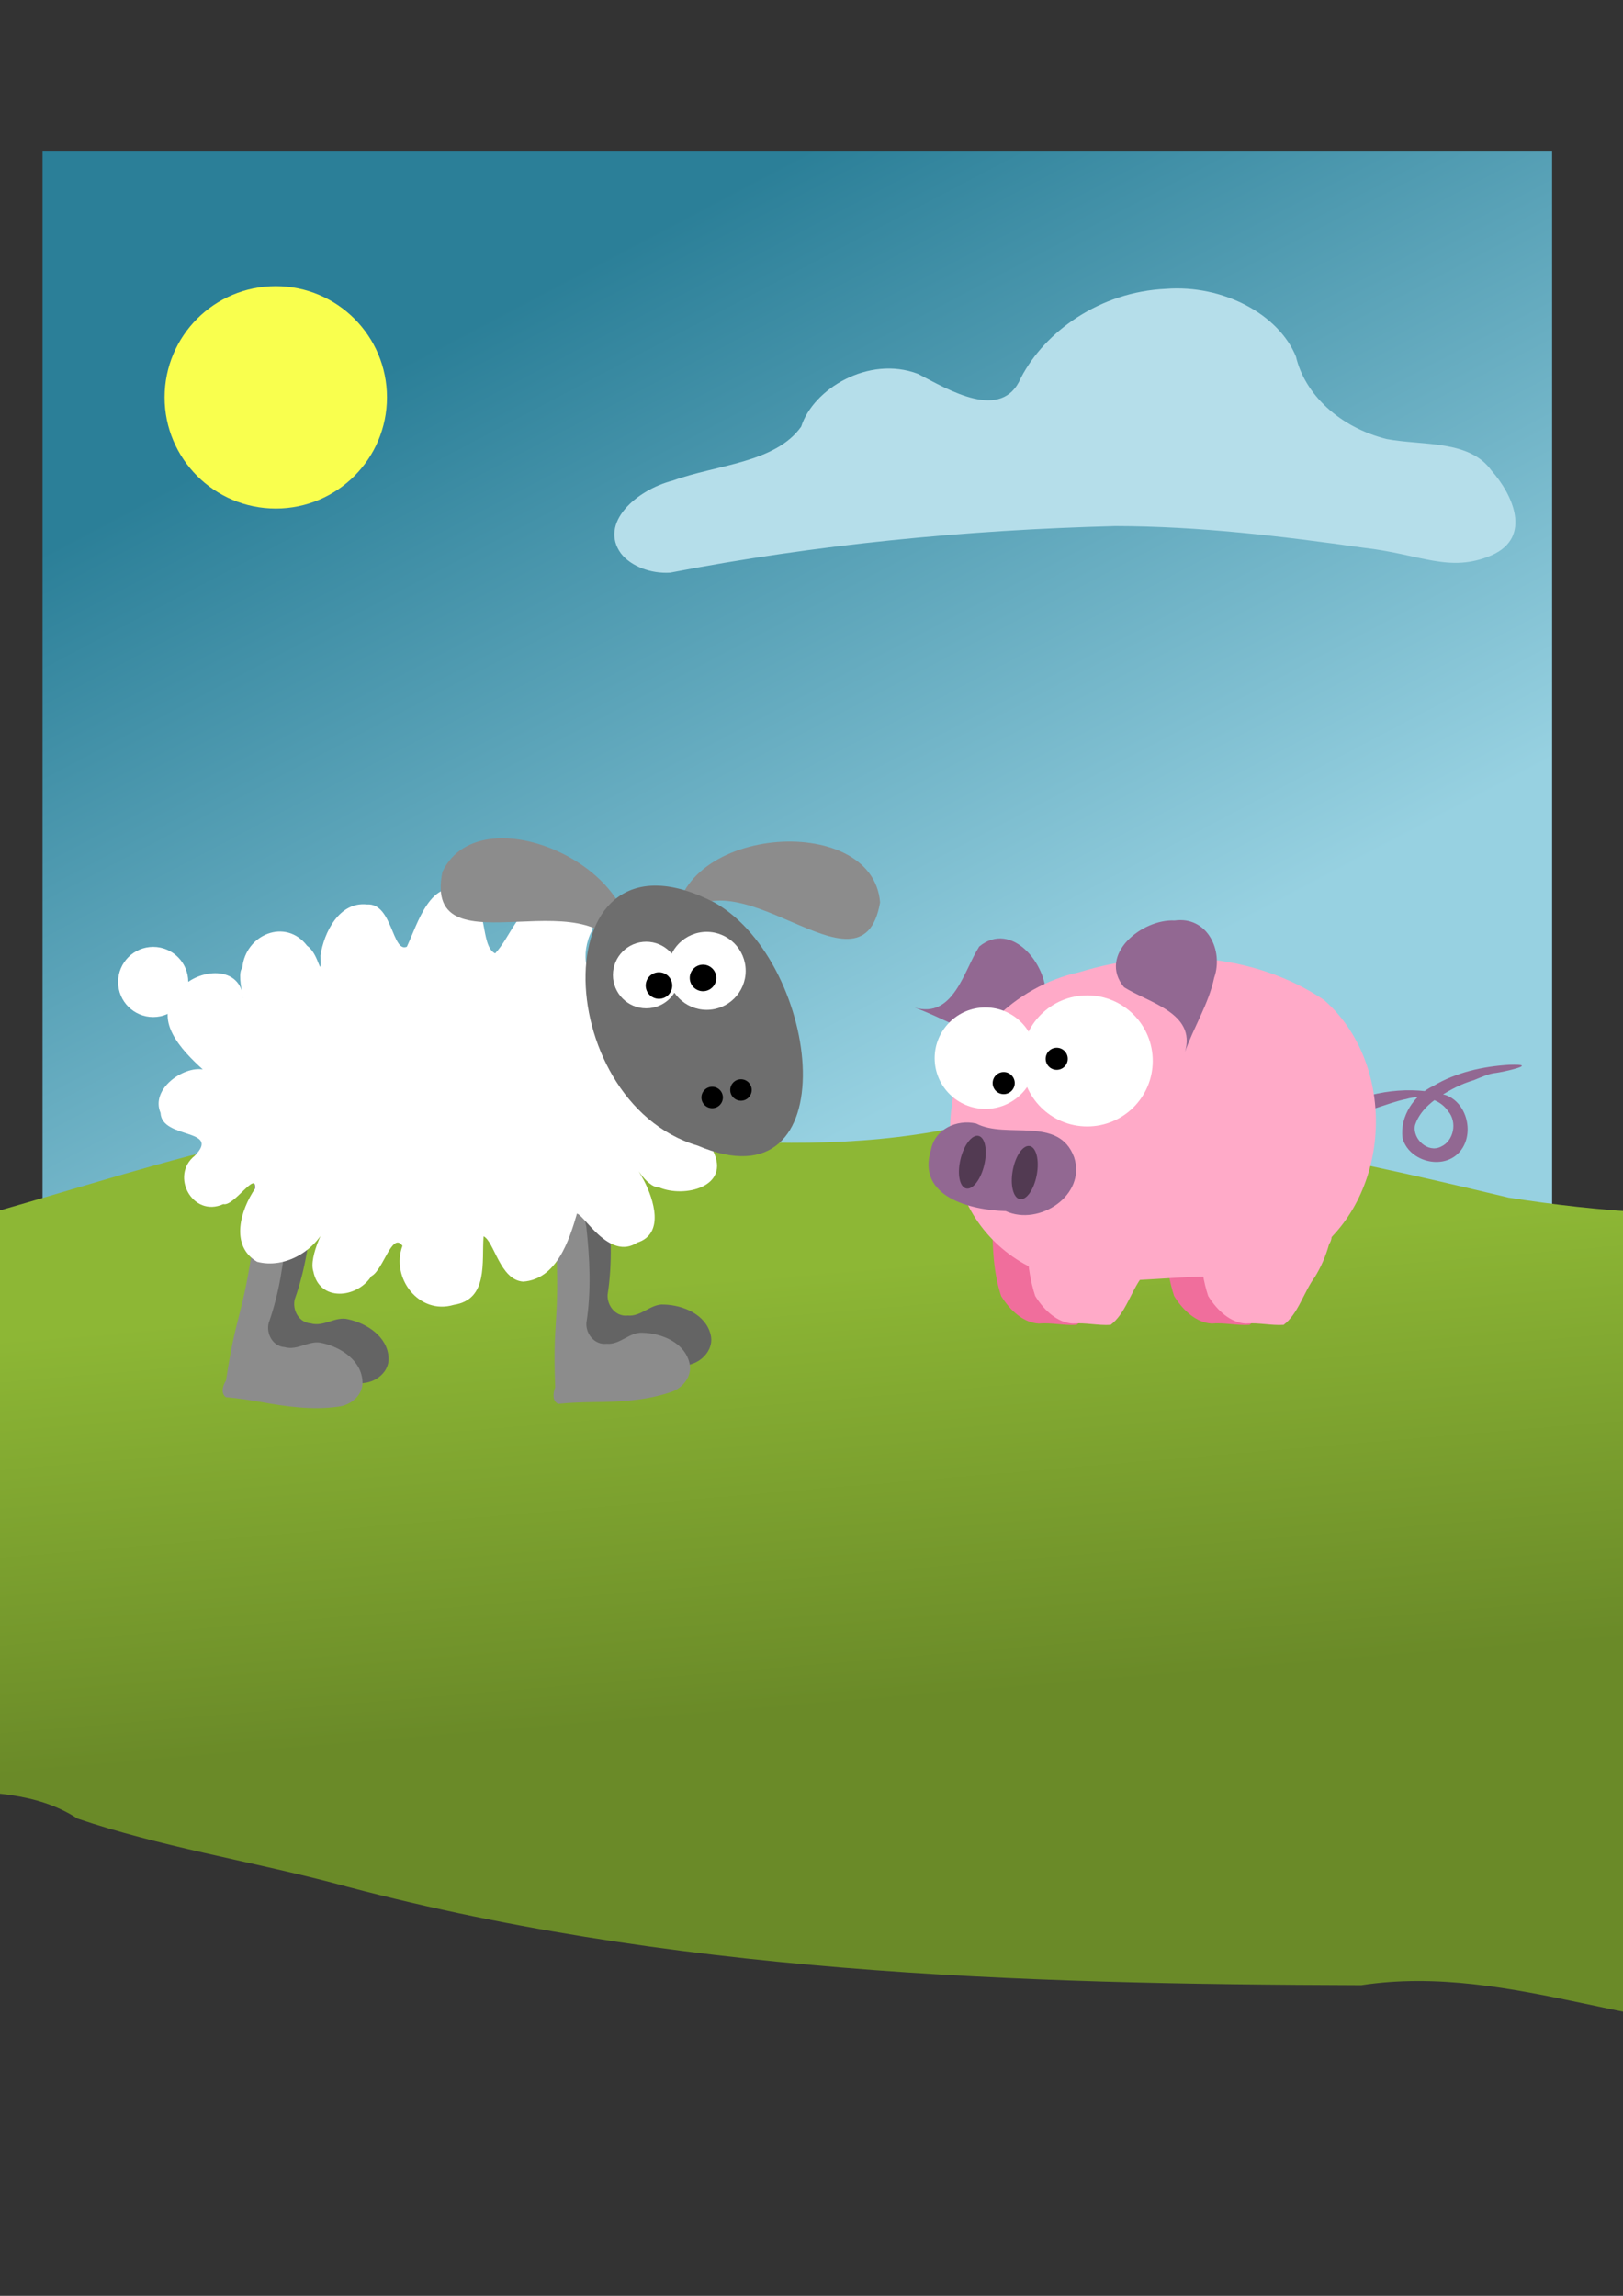 <?xml version="1.0" encoding="UTF-8" standalone="no"?>
<!-- Created with Inkscape (http://www.inkscape.org/) -->

<svg
   xmlns:dc="http://purl.org/dc/elements/1.1/"
   xmlns:cc="http://creativecommons.org/ns#"
   xmlns:rdf="http://www.w3.org/1999/02/22-rdf-syntax-ns#"
   xmlns:svg="http://www.w3.org/2000/svg"
   xmlns="http://www.w3.org/2000/svg"
   xmlns:xlink="http://www.w3.org/1999/xlink"
   xmlns:sodipodi="http://sodipodi.sourceforge.net/DTD/sodipodi-0.dtd"
   xmlns:inkscape="http://www.inkscape.org/namespaces/inkscape"
   width="744.094"
   height="1052.362"
   id="svg2"
   version="1.1"
   inkscape:version="0.48.0 r9654"
   sodipodi:docname="animals.svg">
  <rect width="100%" height="100%" fill="#333333" stroke="none"/>
  <defs
     id="defs4">
    <linearGradient
       id="linearGradient5310">
      <stop
         style="stop-color:#8db735;stop-opacity:1;"
         offset="0"
         id="stop5312" />
      <stop
         style="stop-color:#6a8a28;stop-opacity:1;"
         offset="1"
         id="stop5314" />
    </linearGradient>
    <linearGradient
       id="linearGradient5302">
      <stop
         style="stop-color:#2b7f98;stop-opacity:1;"
         offset="0"
         id="stop5304" />
      <stop
         style="stop-color:#97d1e1;stop-opacity:1;"
         offset="1"
         id="stop5306" />
    </linearGradient>
    <linearGradient
       inkscape:collect="always"
       xlink:href="#linearGradient5302"
       id="linearGradient5308"
       x1="905.794"
       y1="59.977"
       x2="1095.769"
       y2="420.395"
       gradientUnits="userSpaceOnUse" />
    <linearGradient
       inkscape:collect="always"
       xlink:href="#linearGradient5310"
       id="linearGradient5316"
       x1="983.365"
       y1="505.927"
       x2="1000.228"
       y2="705.648"
       gradientUnits="userSpaceOnUse" />
    <linearGradient
       inkscape:collect="always"
       xlink:href="#linearGradient5310"
       id="linearGradient5319"
       gradientUnits="userSpaceOnUse"
       x1="983.365"
       y1="505.927"
       x2="1000.228"
       y2="705.648" />
    <linearGradient
       inkscape:collect="always"
       xlink:href="#linearGradient5310"
       id="linearGradient5322"
       gradientUnits="userSpaceOnUse"
       x1="983.365"
       y1="505.927"
       x2="1000.228"
       y2="705.648" />
    <linearGradient
       inkscape:collect="always"
       xlink:href="#linearGradient5310"
       id="linearGradient5325"
       gradientUnits="userSpaceOnUse"
       x1="983.365"
       y1="505.927"
       x2="1000.228"
       y2="705.648" />
    <linearGradient
       inkscape:collect="always"
       xlink:href="#linearGradient5310"
       id="linearGradient5328"
       gradientUnits="userSpaceOnUse"
       x1="983.365"
       y1="505.927"
       x2="1000.228"
       y2="705.648" />
    <linearGradient
       inkscape:collect="always"
       xlink:href="#linearGradient5310"
       id="linearGradient5331"
       gradientUnits="userSpaceOnUse"
       x1="983.365"
       y1="505.927"
       x2="1000.228"
       y2="705.648" />
    <linearGradient
       inkscape:collect="always"
       xlink:href="#linearGradient5310"
       id="linearGradient5334"
       gradientUnits="userSpaceOnUse"
       x1="983.365"
       y1="505.927"
       x2="1000.228"
       y2="705.648" />
    <linearGradient
       inkscape:collect="always"
       xlink:href="#linearGradient5310"
       id="linearGradient5337"
       gradientUnits="userSpaceOnUse"
       x1="983.365"
       y1="505.927"
       x2="1000.228"
       y2="705.648" />
    <linearGradient
       inkscape:collect="always"
       xlink:href="#linearGradient5310"
       id="linearGradient5340"
       gradientUnits="userSpaceOnUse"
       x1="983.365"
       y1="505.927"
       x2="1000.228"
       y2="705.648" />
    <linearGradient
       inkscape:collect="always"
       xlink:href="#linearGradient5310"
       id="linearGradient5343"
       gradientUnits="userSpaceOnUse"
       x1="983.365"
       y1="505.927"
       x2="1000.228"
       y2="705.648" />
    <linearGradient
       inkscape:collect="always"
       xlink:href="#linearGradient5310"
       id="linearGradient5346"
       gradientUnits="userSpaceOnUse"
       x1="983.365"
       y1="505.927"
       x2="1000.228"
       y2="705.648" />
    <linearGradient
       inkscape:collect="always"
       xlink:href="#linearGradient5310"
       id="linearGradient5349"
       gradientUnits="userSpaceOnUse"
       x1="983.365"
       y1="505.927"
       x2="1000.228"
       y2="705.648" />
    <linearGradient
       inkscape:collect="always"
       xlink:href="#linearGradient5310"
       id="linearGradient5352"
       gradientUnits="userSpaceOnUse"
       x1="983.365"
       y1="505.927"
       x2="1000.228"
       y2="705.648" />
    <linearGradient
       inkscape:collect="always"
       xlink:href="#linearGradient5310"
       id="linearGradient5355"
       gradientUnits="userSpaceOnUse"
       x1="983.365"
       y1="505.927"
       x2="1000.228"
       y2="705.648" />
    <linearGradient
       inkscape:collect="always"
       xlink:href="#linearGradient5310"
       id="linearGradient5358"
       gradientUnits="userSpaceOnUse"
       x1="983.365"
       y1="505.927"
       x2="1000.228"
       y2="705.648" />
    <linearGradient
       inkscape:collect="always"
       xlink:href="#linearGradient5310"
       id="linearGradient5361"
       gradientUnits="userSpaceOnUse"
       x1="983.365"
       y1="505.927"
       x2="1000.228"
       y2="705.648" />
    <linearGradient
       inkscape:collect="always"
       xlink:href="#linearGradient5310"
       id="linearGradient5364"
       gradientUnits="userSpaceOnUse"
       x1="983.365"
       y1="505.927"
       x2="1000.228"
       y2="705.648" />
    <linearGradient
       inkscape:collect="always"
       xlink:href="#linearGradient5302"
       id="linearGradient5409"
       gradientUnits="userSpaceOnUse"
       x1="905.794"
       y1="59.977"
       x2="1095.769"
       y2="420.395" />
    <linearGradient
       inkscape:collect="always"
       xlink:href="#linearGradient5310"
       id="linearGradient5411"
       gradientUnits="userSpaceOnUse"
       x1="983.365"
       y1="505.927"
       x2="1000.228"
       y2="705.648" />
  </defs>
  <sodipodi:namedview
     id="base"
     pagecolor="#ffffff"
     bordercolor="#666666"
     borderopacity="1.0"
     inkscape:pageopacity="0.0"
     inkscape:pageshadow="2"
     inkscape:zoom="0.40486824"
     inkscape:cx="393.15193"
     inkscape:cy="629.02771"
     inkscape:document-units="px"
     inkscape:current-layer="layer1"
     showgrid="true"
     inkscape:snap-global="false"
     inkscape:window-width="843"
     inkscape:window-height="721"
     inkscape:window-x="22"
     inkscape:window-y="22"
     inkscape:window-maximized="0"
     showguides="true"
     inkscape:guide-bbox="true">
    <inkscape:grid
       type="xygrid"
       id="grid2985" />
  </sodipodi:namedview>
  <g
     inkscape:label="Layer 1"
     inkscape:groupmode="layer"
     id="layer1">
    <g
       id="g5366"
       transform="translate(-674.293,81.508)">
      <rect
         y="-12.42"
         x="693.799"
         height="692.09"
         width="692.09"
         id="rect5263"
         style="fill:url(#linearGradient5409);fill-opacity:1;stroke:none" />
      <path
         inkscape:connector-curvature="0"
         id="path4434"
         d="m 614.127,488.773 c 78.867,-17.08 154.706,-49.417 235.308,-57.396 87.014,-0.934 174.27,21.772 260.895,4.418 86.528,-7.583 172.089,11.75 255.608,31.671 41.999,6.588 84.764,9.617 127.199,5.965 45.977,15.203 39.478,72.55 33.966,110.63 -9.29,88.026 -16.184,176.278 -23.726,264.464 -69.434,6.498 -135.37,-30.652 -205.01,-20.052 -158.238,-0.472 -318.383,-5.289 -472,-47.049 -38.676,-10.06 -79.062,-16.627 -116.556,-29.329 -37.643,-24.574 -90.189,0.818 -124.327,-32.027 -6.185,-78.571 26.291,-153.328 28.642,-231.296 z"
         style="fill:url(#linearGradient5411);fill-opacity:1;stroke:none" />
      <g
         transform="matrix(1.05,0,0,1.05,847.873,190.403)"
         id="g4897">
        <path
           style="fill:#926892;fill-opacity:1;stroke:none"
           d="m 234.024,180.908 c 17.046,4.973 21.474,-16.113 28.221,-26.648 14.185,-11.622 29.869,7.907 29.09,22.088 1.998,14.272 -13.062,21.467 -24.954,17.293 -11.439,-2.425 -21.424,-8.872 -32.356,-12.733 z"
           id="path4850-4"
           inkscape:connector-curvature="0" />
        <path
           style="fill:#926892;fill-opacity:1;stroke:none"
           d="m 418.975,224.146 c 14.537,-6.759 31.458,-9.363 47.075,-5.019 10.05,3.755 12.839,19.007 4.691,26.024 -7.525,6.52 -21.131,2.348 -23.654,-7.299 -1.244,-9.526 5.07,-18.844 13.537,-22.798 9.937,-5.911 21.509,-8.45 32.948,-9.177 14.39,-0.495 -3.083,3.23 -5.653,3.548 -3.24,0.273 -6.518,1.908 -9.698,3.159 -5.782,1.74 -9.646,3.877 -14.796,7.03 -4.709,3.061 -9.19,7.209 -10.909,12.705 -1.167,5.926 5.627,12.209 11.339,9.302 5.697,-2.555 7.175,-10.818 3.16,-15.457 -3.925,-5.781 -11.859,-7.299 -18.25,-5.352 -8.724,1.684 -16.892,6.56 -26.003,5.887 -1.528,-0.257 -3.191,-1.013 -3.786,-2.552 z"
           id="path4466"
           inkscape:connector-curvature="0"
           sodipodi:nodetypes="ccccccccccccccc" />
        <g
           id="g4421">
          <g
             transform="translate(18,-60.551)"
             id="g4368">
            <path
               style="fill:#f06e9c;fill-opacity:1;stroke:none"
               d="m 325.729,328.426 c -0.295,13.069 -0.45,26.627 3.618,38.968 3.918,6.305 9.7,11.622 16.391,12.007 5.527,-0.49 11.025,0.923 16.552,0.572 6.431,-4.914 8.74,-14.309 13.65,-20.931 2.659,-4.346 4.809,-9.176 6.199,-14.333 2.644,-3.623 0.24,-9.514 -3.167,-10.912 -3.341,-1.446 -6.937,-0.333 -10.375,-0.983 -11.716,-0.442 -23.367,-2.263 -34.908,-4.673 -2.65,-0.276 -5.335,-0.27 -7.962,0.285 z"
               id="path4229-7"
               inkscape:connector-curvature="0" />
            <path
               style="fill:#ffaac8;fill-opacity:1;stroke:none"
               d="m 340.611,328.426 c -0.295,13.069 -0.45,26.627 3.618,38.968 3.918,6.305 9.7,11.622 16.391,12.007 5.527,-0.49 11.025,0.923 16.552,0.572 6.431,-4.914 8.74,-14.309 13.65,-20.931 2.659,-4.346 4.809,-9.176 6.199,-14.333 2.644,-3.623 0.24,-9.514 -3.167,-10.912 -3.341,-1.446 -6.937,-0.333 -10.375,-0.983 -11.716,-0.442 -23.367,-2.263 -34.908,-4.673 -2.65,-0.276 -5.335,-0.27 -7.962,0.285 z"
               id="path4229"
               inkscape:connector-curvature="0" />
          </g>
          <g
             id="g4368-0"
             transform="translate(-57.53,-60.551)">
            <path
               style="fill:#f06e9c;fill-opacity:1;stroke:none"
               d="m 325.729,328.426 c -0.295,13.069 -0.45,26.627 3.618,38.968 3.918,6.305 9.7,11.622 16.391,12.007 5.527,-0.49 11.025,0.923 16.552,0.572 6.431,-4.914 8.74,-14.309 13.65,-20.931 2.659,-4.346 4.809,-9.176 6.199,-14.333 2.644,-3.623 0.24,-9.514 -3.167,-10.912 -3.341,-1.446 -6.937,-0.333 -10.375,-0.983 -11.716,-0.442 -23.367,-2.263 -34.908,-4.673 -2.65,-0.276 -5.335,-0.27 -7.962,0.285 z"
               id="path4229-7-9"
               inkscape:connector-curvature="0" />
            <path
               style="fill:#ffaac8;fill-opacity:1;stroke:none"
               d="m 340.611,328.426 c -0.295,13.069 -0.45,26.627 3.618,38.968 3.918,6.305 9.7,11.622 16.391,12.007 5.527,-0.49 11.025,0.923 16.552,0.572 6.431,-4.914 8.74,-14.309 13.65,-20.931 2.659,-4.346 4.809,-9.176 6.199,-14.333 2.644,-3.623 0.24,-9.514 -3.167,-10.912 -3.341,-1.446 -6.937,-0.333 -10.375,-0.983 -11.716,-0.442 -23.367,-2.263 -34.908,-4.673 -2.65,-0.276 -5.335,-0.27 -7.962,0.285 z"
               id="path4229-4"
               inkscape:connector-curvature="0" />
          </g>
          <path
             inkscape:connector-curvature="0"
             id="path3002"
             d="m 250.259,223.998 c 3.026,-28.976 27.755,-52.432 55.54,-58.508 35.135,-10.787 75.944,-8.813 107.025,12.104 31.11,27.294 29.868,82.24 -2.046,108.42 -12.619,10.398 -29.62,13.837 -45.604,12.195 -22.24,0.183 -44.614,3.857 -66.775,0.806 -20.633,-4.278 -38.237,-20.211 -44.467,-40.361 -4.026,-11.019 -5.388,-23.038 -3.672,-34.657 z"
             style="fill:#ffaac8;fill-opacity:1;stroke:none" />
        </g>
        <g
           id="g4617"
           transform="translate(0,-2)">
          <path
             transform="translate(-11.895,-7.394)"
             d="m 298.978,212.376 c 0,12.231 -9.915,22.147 -22.147,22.147 -12.231,0 -22.147,-9.915 -22.147,-22.147 0,-12.231 9.915,-22.147 22.147,-22.147 12.231,0 22.147,9.915 22.147,22.147 z"
             sodipodi:ry="22.146536"
             sodipodi:rx="22.146536"
             sodipodi:cy="212.37573"
             sodipodi:cx="276.8317"
             id="path4438"
             style="fill:#ffffff;fill-opacity:1;fill-rule:evenodd;stroke:none"
             sodipodi:type="arc" />
          <path
             transform="translate(4,-10)"
             d="m 334.02,216.187 c 0,15.802 -12.81,28.612 -28.612,28.612 -15.802,0 -28.612,-12.81 -28.612,-28.612 0,-15.802 12.81,-28.612 28.612,-28.612 15.802,0 28.612,12.81 28.612,28.612 z"
             sodipodi:ry="28.611921"
             sodipodi:rx="28.611921"
             sodipodi:cy="216.18684"
             sodipodi:cx="305.40814"
             id="path4440"
             style="fill:#ffffff;fill-opacity:1;stroke:none"
             sodipodi:type="arc" />
          <path
             transform="translate(-85.514,-0.964)"
             d="m 363.275,216.83 c 0,2.663 -2.159,4.822 -4.822,4.822 -2.663,0 -4.822,-2.159 -4.822,-4.822 0,-2.663 2.159,-4.822 4.822,-4.822 2.663,0 4.822,2.159 4.822,4.822 z"
             sodipodi:ry="4.8222337"
             sodipodi:rx="4.8222337"
             sodipodi:cy="216.8298"
             sodipodi:cx="358.4527"
             id="path4444"
             style="fill:#000000;fill-opacity:1;stroke:none"
             sodipodi:type="arc" />
          <path
             transform="translate(-62.368,-11.573)"
             d="m 363.275,216.83 c 0,2.663 -2.159,4.822 -4.822,4.822 -2.663,0 -4.822,-2.159 -4.822,-4.822 0,-2.663 2.159,-4.822 4.822,-4.822 2.663,0 4.822,2.159 4.822,4.822 z"
             sodipodi:ry="4.8222337"
             sodipodi:rx="4.8222337"
             sodipodi:cy="216.8298"
             sodipodi:cx="358.4527"
             id="path4444-8"
             style="fill:#000000;fill-opacity:1;stroke:none"
             sodipodi:type="arc" />
        </g>
        <g
           id="g4752"
           transform="translate(90.773,12.462)">
          <path
             inkscape:connector-curvature="0"
             id="path4695"
             d="m 170.153,219.066 c 13.402,6.942 36.062,-3.503 42.752,14.675 5.445,16.615 -15.274,30.257 -29.849,23.547 -15.344,-0.464 -39.083,-6.195 -32.632,-26.824 1.688,-8.978 11.339,-13.378 19.73,-11.398 z"
             style="fill:#926892;fill-opacity:1;stroke:none" />
          <path
             transform="matrix(0.973,0.231,-0.231,0.973,93.645,-28.292)"
             d="m 139.171,239.782 c 0,6.508 -2.387,11.785 -5.331,11.785 -2.944,0 -5.331,-5.276 -5.331,-11.785 0,-6.508 2.387,-11.785 5.331,-11.785 2.944,0 5.331,5.276 5.331,11.785 z"
             sodipodi:ry="11.784654"
             sodipodi:rx="5.3311529"
             sodipodi:cy="239.78223"
             sodipodi:cx="133.84"
             id="path4732"
             style="fill:#523a52;fill-opacity:1;stroke:none"
             sodipodi:type="arc" />
          <path
             d="m 139.171,239.782 c 0,6.508 -2.387,11.785 -5.331,11.785 -2.944,0 -5.331,-5.276 -5.331,-11.785 0,-6.508 2.387,-11.785 5.331,-11.785 2.944,0 5.331,5.276 5.331,11.785 z"
             sodipodi:ry="11.784654"
             sodipodi:rx="5.3311529"
             sodipodi:cy="239.78223"
             sodipodi:cx="133.84"
             id="path4732-8"
             style="fill:#523a52;fill-opacity:1;stroke:none"
             sodipodi:type="arc"
             transform="matrix(0.983,0.182,-0.182,0.983,103.438,-19.591)" />
        </g>
        <path
           style="fill:#926892;fill-opacity:1;stroke:none"
           d="m 352.112,200.213 c 4.973,-17.046 -16.113,-21.474 -26.648,-28.221 -11.622,-14.185 7.907,-29.869 22.088,-29.09 14.272,-1.998 21.467,13.062 17.293,24.954 -2.425,11.439 -8.872,21.424 -12.733,32.356 z"
           id="path4850"
           inkscape:connector-curvature="0" />
      </g>
      <g
         transform="matrix(1.167,0,0,1.167,-69.603,86.998)"
         id="g5232">
        <path
           style="fill:#8c8c8c;fill-opacity:1;stroke:none"
           d="m 902.816,220.838 c -2.437,-40.84 77.584,-47.101 80.371,-10.761 -7.19,41.859 -59.002,-24.836 -80.796,9.475"
           id="path5121"
           inkscape:connector-curvature="0"
           sodipodi:nodetypes="ccc" />
        <path
           style="fill:#646464;fill-opacity:1;stroke:none"
           d="m 863.883,389.525 c -0.993,-26.507 1.462,-24.524 0.602,-51.038 -4.357,-27.291 -6.751,-40.16 -2.004,-43.058 3.783,-3.057 9.892,-1.164 11.229,3.478 2.74,8.931 0.293,18.437 2.4,27.478 1.384,12.543 1.993,25.298 0.027,37.815 -0.215,4.373 3.291,8.677 7.901,8.143 5.375,0.51 9.064,-4.698 14.199,-4.319 7.542,0.189 16.494,3.864 18.403,11.893 1.293,5.133 -2.729,10.026 -7.491,11.475 -9.684,3.282 -19.993,3.805 -30.139,3.873 -4.656,0.089 -9.32,0.202 -13.953,0.707 -2.41,-1.171 -2.023,-4.397 -1.175,-6.447 z"
           id="path4964-5"
           inkscape:connector-curvature="0"
           sodipodi:nodetypes="ccccccccccccc" />
        <path
           style="fill:#8c8c8c;fill-opacity:1;stroke:none"
           d="m 855.553,400.6 c -0.993,-26.507 1.462,-24.524 0.602,-51.038 -4.357,-27.291 -6.751,-40.16 -2.004,-43.058 3.783,-3.057 9.892,-1.164 11.229,3.478 2.74,8.931 0.293,18.437 2.4,27.478 1.384,12.543 1.993,25.298 0.027,37.815 -0.215,4.373 3.291,8.677 7.901,8.143 5.375,0.51 9.064,-4.698 14.199,-4.319 7.542,0.189 16.494,3.864 18.403,11.893 1.293,5.133 -2.729,10.026 -7.491,11.475 -9.684,3.282 -19.993,3.805 -30.139,3.873 -4.656,0.089 -9.32,0.202 -13.953,0.707 -2.41,-1.171 -2.023,-4.397 -1.175,-6.447 z"
           id="path4964"
           inkscape:connector-curvature="0"
           sodipodi:nodetypes="ccccccccccccc" />
        <path
           style="fill:#646464;fill-opacity:1;stroke:none"
           d="m 736.479,388.536 c 3.966,-26.227 6.008,-23.822 10.106,-50.031 0.807,-27.624 0.854,-40.715 6.058,-42.677 4.287,-2.298 9.936,0.7 10.384,5.51 1.027,9.285 -3.149,18.168 -2.764,27.444 -0.979,12.582 -2.758,25.226 -7.023,37.157 -1.026,4.257 1.616,9.138 6.244,9.473 5.186,1.503 9.781,-2.926 14.755,-1.596 7.374,1.592 15.484,6.871 15.863,15.115 0.313,5.284 -4.55,9.341 -9.499,9.877 -10.127,1.42 -20.352,0.012 -30.333,-1.813 -4.591,-0.78 -9.194,-1.538 -13.84,-1.907 -2.15,-1.599 -1.168,-4.697 0.048,-6.553 z"
           id="path4964-5-1"
           inkscape:connector-curvature="0"
           sodipodi:nodetypes="ccccccccccccc" />
        <path
           style="fill:#8c8c8c;fill-opacity:1;stroke:none"
           d="m 726.23,397.864 c 3.966,-26.227 6.008,-23.822 10.106,-50.031 0.807,-27.624 0.854,-40.715 6.058,-42.677 4.287,-2.298 9.936,0.7 10.384,5.51 1.027,9.285 -3.149,18.168 -2.764,27.444 -0.979,12.582 -2.758,25.226 -7.023,37.157 -1.026,4.257 1.616,9.138 6.244,9.473 5.186,1.503 9.781,-2.926 14.755,-1.596 7.374,1.592 15.484,6.871 15.863,15.115 0.313,5.284 -4.55,9.341 -9.499,9.877 -10.127,1.42 -20.352,0.012 -30.333,-1.813 -4.591,-0.78 -9.194,-1.538 -13.84,-1.907 -2.15,-1.599 -1.168,-4.697 0.048,-6.553 z"
           id="path4964-7"
           inkscape:connector-curvature="0"
           sodipodi:nodetypes="ccccccccccccc" />
        <path
           style="fill:#ffffff;fill-opacity:1;stroke:none"
           d="m 717.106,275.667 c -8.201,-7.456 -20.258,-19.756 -9.645,-30.555 6.12,-8.839 24.035,-11.285 25.525,2.279 3.059,10.233 -3.391,-8.375 -0.347,-11.642 1.172,-13.034 17.003,-19.763 25.48,-8.625 4.859,3.243 5.488,14.344 5.231,3.752 1.398,-9.136 7.408,-21.206 18.28,-20.022 9.982,-0.661 9.875,19.169 15.651,16.621 4.226,-8.957 9.448,-27.977 22.73,-21.531 9.664,4.214 5.772,21.146 11.963,24.157 6.208,-6.772 8.626,-17.288 18.161,-20.669 8.707,-6.052 23.2,0.31 19.822,11.857 -4.405,7.853 -3.421,23.44 6.675,11.861 7.169,-6.174 18.255,-12.719 27.115,-5.866 13.238,3.99 11.06,23.059 -1.258,26.791 -5.819,2.584 -5.841,7.953 1.249,4.911 10.436,-1.62 27.236,-1.108 29.379,12.015 0.469,12.961 -12.05,24.053 -24.485,24.654 -6.521,3.455 10.187,5.304 8.998,12.131 6.875,14.014 -11.32,18.448 -21.287,14.206 -5.443,0.136 -11.307,-12.547 -5.914,-2.681 3.841,7.392 8.219,20.985 -2.676,24.399 -10.854,7.122 -20.7,-10.755 -23.641,-11.419 -3.101,10.705 -8.038,25.805 -21.136,26.723 -9.176,-0.629 -11.362,-15.853 -15.561,-17.796 -0.762,10.004 1.956,24.847 -11.681,26.92 -13.741,4.121 -24.884,-10.661 -20.172,-23.187 -4.125,-5.734 -7.484,9.513 -12.238,11.937 -5.564,8.733 -20.374,10.202 -22.769,-1.841 -2.009,-5.909 5.183,-19.158 5.611,-19.206 -4.021,10.672 -16.53,18.37 -27.723,15.386 -10.794,-6.333 -6.503,-20.437 -0.746,-28.807 0.523,-7.219 -8.442,7.242 -12.531,6.151 -12.007,5.433 -21.043,-11.167 -11.239,-18.964 10.612,-10.842 -12.981,-6.411 -13.415,-16.882 -4.028,-9.399 9.003,-18.341 16.593,-17.055 l 0,0 z"
           id="path4946"
           inkscape:connector-curvature="0" />
        <path
           style="fill:#8c8c8c;fill-opacity:1;stroke:none"
           d="m 882.423,236.908 c 16.9,-37.259 -55.573,-71.759 -71.189,-38.827 -8.276,41.658 63.983,-2.062 72.045,37.778"
           id="path5121-2"
           inkscape:connector-curvature="0"
           sodipodi:nodetypes="ccc" />
        <path
           style="fill:#6e6e6e;fill-opacity:1;stroke:none"
           d="m 911.559,305.606 c -58.805,-17.391 -60.969,-130.551 6.739,-95.414 42.012,24.051 52.365,120.532 -6.739,95.414 z"
           id="path5027"
           inkscape:connector-curvature="0"
           sodipodi:nodetypes="ccc" />
        <path
           sodipodi:type="arc"
           style="fill:#ffffff;fill-opacity:1;stroke:none"
           id="path5046"
           sodipodi:cx="274.80664"
           sodipodi:cy="121.10595"
           sodipodi:rx="21.367256"
           sodipodi:ry="21.367256"
           d="m 296.174,121.106 c 0,11.801 -9.566,21.367 -21.367,21.367 -11.801,0 -21.367,-9.566 -21.367,-21.367 0,-11.801 9.566,-21.367 21.367,-21.367 11.801,0 21.367,9.566 21.367,21.367 z"
           transform="matrix(0.612,0,0,0.612,723.136,164.472)" />
        <path
           sodipodi:type="arc"
           style="fill:#ffffff;fill-opacity:1;stroke:none"
           id="path5048"
           sodipodi:cx="313.6832"
           sodipodi:cy="180.16267"
           sodipodi:rx="22.257559"
           sodipodi:ry="22.257559"
           d="m 335.941,180.163 c 0,12.293 -9.965,22.258 -22.258,22.258 -12.293,0 -22.258,-9.965 -22.258,-22.258 0,-12.293 9.965,-22.258 22.258,-22.258 12.293,0 22.258,9.965 22.258,22.258 z"
           transform="matrix(0.688,0,0,0.688,699.264,112.991)" />
        <path
           sodipodi:type="arc"
           style="fill:#000000;fill-opacity:1;stroke:none"
           id="path5052"
           sodipodi:cx="280.44522"
           sodipodi:cy="143.95705"
           sodipodi:rx="5.0450463"
           sodipodi:ry="5.0450463"
           d="m 285.49,143.957 c 0,2.786 -2.259,5.045 -5.045,5.045 -2.786,0 -5.045,-2.259 -5.045,-5.045 0,-2.786 2.259,-5.045 5.045,-5.045 2.786,0 5.045,2.259 5.045,5.045 z"
           transform="matrix(1.033,0,0,1.033,606.625,94.009)" />
        <path
           sodipodi:type="arc"
           style="fill:#000000;fill-opacity:1;stroke:none"
           id="path5052-1"
           sodipodi:cx="280.44522"
           sodipodi:cy="143.95705"
           sodipodi:rx="5.0450463"
           sodipodi:ry="5.0450463"
           d="m 285.49,143.957 c 0,2.786 -2.259,5.045 -5.045,5.045 -2.786,0 -5.045,-2.259 -5.045,-5.045 0,-2.786 2.259,-5.045 5.045,-5.045 2.786,0 5.045,2.259 5.045,5.045 z"
           transform="matrix(1.033,0,0,1.033,623.932,91.019)" />
        <path
           sodipodi:type="arc"
           style="fill:#000000;fill-opacity:1;stroke:none"
           id="path5101"
           sodipodi:cx="309.23169"
           sodipodi:cy="233.87758"
           sodipodi:rx="5.6385813"
           sodipodi:ry="5.6385813"
           d="m 314.87,233.878 c 0,3.114 -2.524,5.639 -5.639,5.639 -3.114,0 -5.639,-2.524 -5.639,-5.639 0,-3.114 2.524,-5.639 5.639,-5.639 3.114,0 5.639,2.524 5.639,5.639 z"
           transform="matrix(0.747,0,0,0.747,686.228,111.978)" />
        <path
           transform="matrix(0.747,0,0,0.747,697.539,109.037)"
           sodipodi:type="arc"
           style="fill:#000000;fill-opacity:1;stroke:none"
           id="path5101-5"
           sodipodi:cx="309.23169"
           sodipodi:cy="233.87758"
           sodipodi:rx="5.6385813"
           sodipodi:ry="5.6385813"
           d="m 314.87,233.878 c 0,3.114 -2.524,5.639 -5.639,5.639 -3.114,0 -5.639,-2.524 -5.639,-5.639 0,-3.114 2.524,-5.639 5.639,-5.639 3.114,0 5.639,2.524 5.639,5.639 z" />
        <path
           sodipodi:type="arc"
           style="fill:#ffffff;fill-opacity:1;stroke:none"
           id="path5216"
           sodipodi:cx="678.30975"
           sodipodi:cy="220.9351"
           sodipodi:rx="13.78056"
           sodipodi:ry="13.78056"
           d="m 692.09,220.935 c 0,7.611 -6.17,13.781 -13.781,13.781 -7.611,0 -13.781,-6.17 -13.781,-13.781 0,-7.611 6.17,-13.781 13.781,-13.781 7.611,0 13.781,6.17 13.781,13.781 z"
           transform="translate(19.312,20.374)" />
      </g>
      <path
         sodipodi:nodetypes="cccccccccccccc"
         inkscape:connector-curvature="0"
         id="path5267"
         d="m 981.529,180.998 c 66.741,-12.886 135.412,-19.583 204.086,-21.364 38.158,0.053 76.01,4.572 113.459,9.899 26.458,2.926 39.715,11.831 59.113,3.476 18.761,-8.33 9.539,-27.96 -0.088,-38.809 -10.145,-14.156 -31.142,-11.354 -47.977,-14.445 -21.658,-5.319 -37.656,-20.549 -41.656,-37.775 -7.887,-19.454 -33.477,-33.121 -59.744,-31.086 -30.268,1.412 -55.35,19.58 -66.328,40.7 -8.692,20.512 -33.185,5.553 -47.254,-1.739 -22.605,-8.592 -48.1,6.982 -53.52,24.183 -11.861,16.704 -38.867,17.441 -58.877,24.741 -16.737,4.272 -33.948,19.536 -23.722,33.468 4.612,5.865 13.74,9.314 22.51,8.75 z"
         style="fill:#b5deea;fill-opacity:1;stroke:none" />
      <path
         transform="matrix(0.754,0,0,0.754,406.62,-10.313)"
         d="m 590.293,147.137 c 0,37.336 -30.267,67.603 -67.603,67.603 -37.336,0 -67.603,-30.267 -67.603,-67.603 0,-37.336 30.267,-67.603 67.603,-67.603 37.336,0 67.603,30.267 67.603,67.603 z"
         sodipodi:ry="67.603333"
         sodipodi:rx="67.603333"
         sodipodi:cy="147.13704"
         sodipodi:cx="522.68921"
         id="path5300"
         style="fill:#f9ff4e;fill-opacity:1;stroke:none"
         sodipodi:type="arc" />
    </g>
  </g>
</svg>
